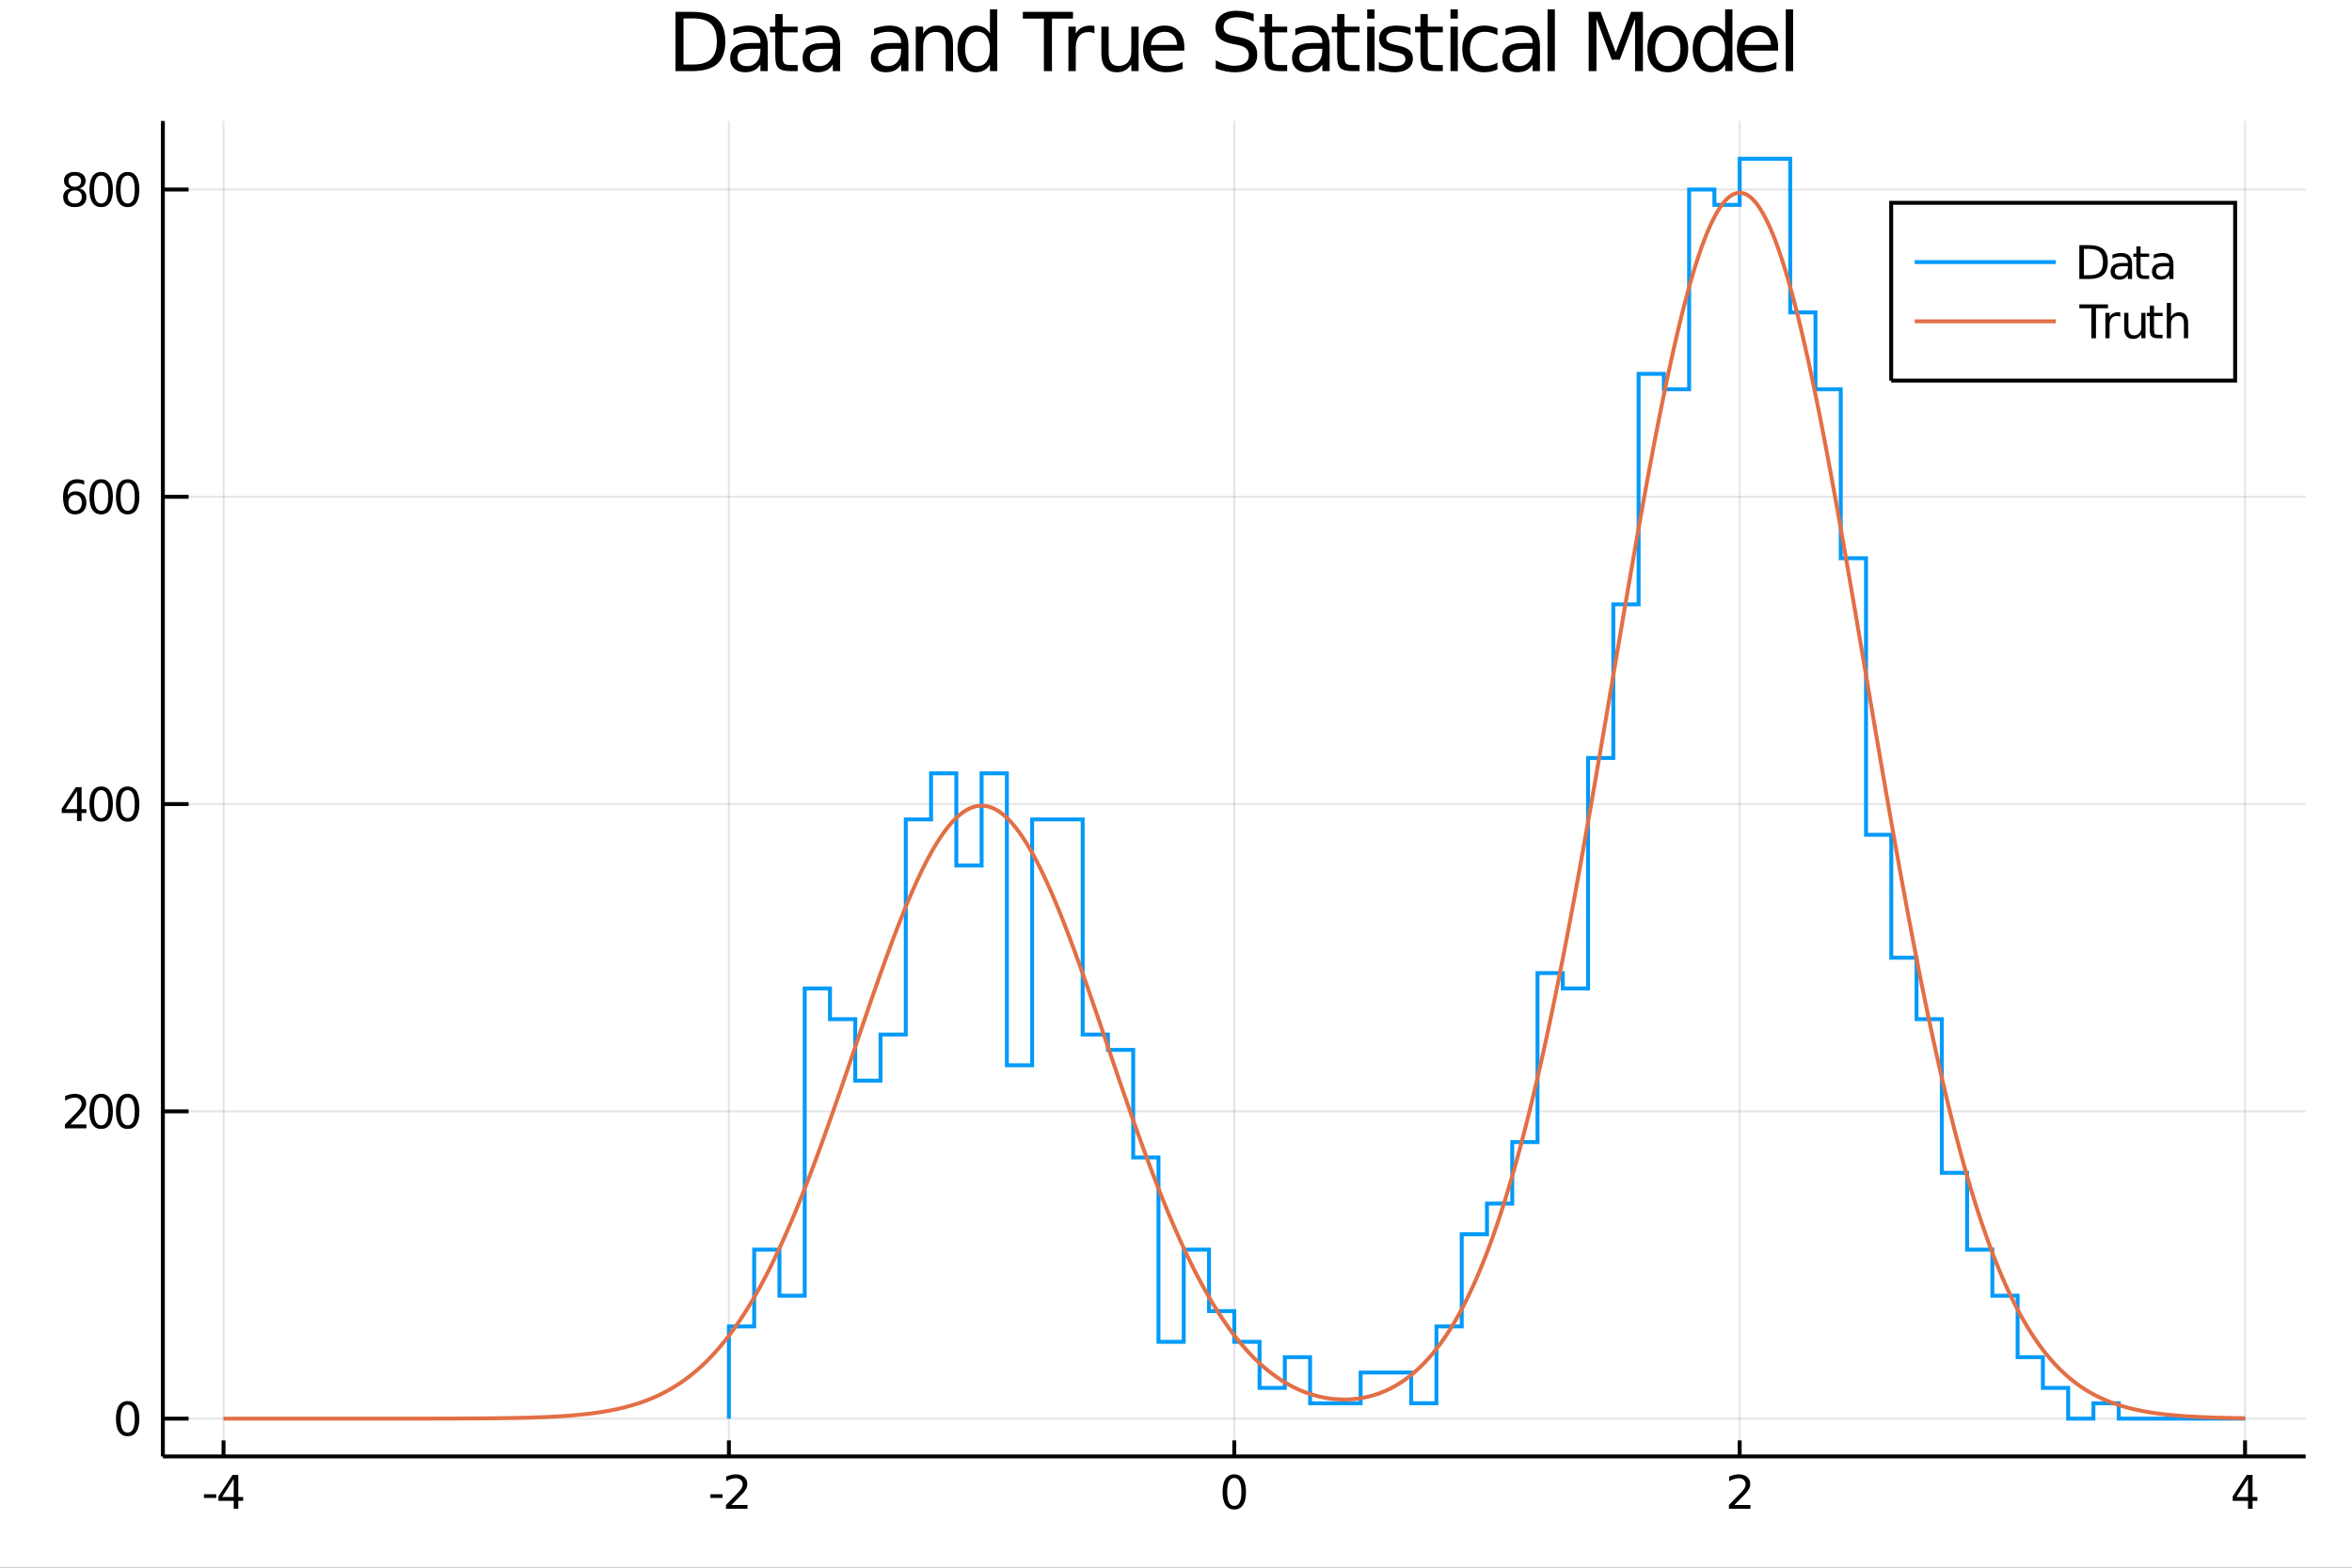 <?xml version="1.0" encoding="utf-8"?>
<svg xmlns="http://www.w3.org/2000/svg" xmlns:xlink="http://www.w3.org/1999/xlink" width="600" height="400" viewBox="0 0 2400 1600">
<rect x="0" y="0" width="2400" height="1600" fill="#333333" stroke="none"/>
<defs>
  <clipPath id="clip390">
    <rect x="0" y="0" width="2400" height="1600"/>
  </clipPath>
</defs>
<path clip-path="url(#clip390)" d="
M0 1600 L2400 1600 L2400 0 L0 0  Z
  " fill="#ffffff" fill-rule="evenodd" fill-opacity="1"/>
<defs>
  <clipPath id="clip391">
    <rect x="480" y="0" width="1681" height="1600"/>
  </clipPath>
</defs>
<path clip-path="url(#clip390)" d="
M166.205 1486.45 L2352.76 1486.45 L2352.76 123.472 L166.205 123.472  Z
  " fill="#ffffff" fill-rule="evenodd" fill-opacity="1"/>
<defs>
  <clipPath id="clip392">
    <rect x="166" y="123" width="2188" height="1364"/>
  </clipPath>
</defs>
<polyline clip-path="url(#clip392)" style="stroke:#000000; stroke-width:2; stroke-opacity:0.1; fill:none" points="
  228.088,1486.45 228.088,123.472 
  "/>
<polyline clip-path="url(#clip392)" style="stroke:#000000; stroke-width:2; stroke-opacity:0.1; fill:none" points="
  743.784,1486.45 743.784,123.472 
  "/>
<polyline clip-path="url(#clip392)" style="stroke:#000000; stroke-width:2; stroke-opacity:0.1; fill:none" points="
  1259.48,1486.45 1259.48,123.472 
  "/>
<polyline clip-path="url(#clip392)" style="stroke:#000000; stroke-width:2; stroke-opacity:0.1; fill:none" points="
  1775.18,1486.45 1775.18,123.472 
  "/>
<polyline clip-path="url(#clip392)" style="stroke:#000000; stroke-width:2; stroke-opacity:0.1; fill:none" points="
  2290.87,1486.45 2290.87,123.472 
  "/>
<polyline clip-path="url(#clip392)" style="stroke:#000000; stroke-width:2; stroke-opacity:0.1; fill:none" points="
  166.205,1447.87 2352.76,1447.87 
  "/>
<polyline clip-path="url(#clip392)" style="stroke:#000000; stroke-width:2; stroke-opacity:0.1; fill:none" points="
  166.205,1134.26 2352.76,1134.26 
  "/>
<polyline clip-path="url(#clip392)" style="stroke:#000000; stroke-width:2; stroke-opacity:0.1; fill:none" points="
  166.205,820.641 2352.76,820.641 
  "/>
<polyline clip-path="url(#clip392)" style="stroke:#000000; stroke-width:2; stroke-opacity:0.1; fill:none" points="
  166.205,507.025 2352.76,507.025 
  "/>
<polyline clip-path="url(#clip392)" style="stroke:#000000; stroke-width:2; stroke-opacity:0.1; fill:none" points="
  166.205,193.409 2352.76,193.409 
  "/>
<polyline clip-path="url(#clip390)" style="stroke:#000000; stroke-width:4; stroke-opacity:1; fill:none" points="
  166.205,1486.45 2352.76,1486.45 
  "/>
<polyline clip-path="url(#clip390)" style="stroke:#000000; stroke-width:4; stroke-opacity:1; fill:none" points="
  166.205,1486.45 166.205,123.472 
  "/>
<polyline clip-path="url(#clip390)" style="stroke:#000000; stroke-width:4; stroke-opacity:1; fill:none" points="
  228.088,1486.45 228.088,1470.09 
  "/>
<polyline clip-path="url(#clip390)" style="stroke:#000000; stroke-width:4; stroke-opacity:1; fill:none" points="
  743.784,1486.45 743.784,1470.09 
  "/>
<polyline clip-path="url(#clip390)" style="stroke:#000000; stroke-width:4; stroke-opacity:1; fill:none" points="
  1259.48,1486.45 1259.48,1470.09 
  "/>
<polyline clip-path="url(#clip390)" style="stroke:#000000; stroke-width:4; stroke-opacity:1; fill:none" points="
  1775.18,1486.45 1775.18,1470.09 
  "/>
<polyline clip-path="url(#clip390)" style="stroke:#000000; stroke-width:4; stroke-opacity:1; fill:none" points="
  2290.87,1486.45 2290.87,1470.09 
  "/>
<polyline clip-path="url(#clip390)" style="stroke:#000000; stroke-width:4; stroke-opacity:1; fill:none" points="
  166.205,1447.87 192.443,1447.87 
  "/>
<polyline clip-path="url(#clip390)" style="stroke:#000000; stroke-width:4; stroke-opacity:1; fill:none" points="
  166.205,1134.26 192.443,1134.26 
  "/>
<polyline clip-path="url(#clip390)" style="stroke:#000000; stroke-width:4; stroke-opacity:1; fill:none" points="
  166.205,820.641 192.443,820.641 
  "/>
<polyline clip-path="url(#clip390)" style="stroke:#000000; stroke-width:4; stroke-opacity:1; fill:none" points="
  166.205,507.025 192.443,507.025 
  "/>
<polyline clip-path="url(#clip390)" style="stroke:#000000; stroke-width:4; stroke-opacity:1; fill:none" points="
  166.205,193.409 192.443,193.409 
  "/>
<path clip-path="url(#clip390)" d="M 0 0 M208.1 1525.04 L220.577 1525.04 L220.577 1528.83 L208.1 1528.83 L208.1 1525.04 Z" fill="#000000" fill-rule="evenodd" fill-opacity="1" /><path clip-path="url(#clip390)" d="M 0 0 M238.493 1509.43 L226.688 1527.88 L238.493 1527.88 L238.493 1509.43 M237.266 1505.36 L243.146 1505.36 L243.146 1527.88 L248.077 1527.88 L248.077 1531.77 L243.146 1531.77 L243.146 1539.92 L238.493 1539.92 L238.493 1531.77 L222.891 1531.77 L222.891 1527.26 L237.266 1505.36 Z" fill="#000000" fill-rule="evenodd" fill-opacity="1" /><path clip-path="url(#clip390)" d="M 0 0 M724.838 1525.04 L737.314 1525.04 L737.314 1528.83 L724.838 1528.83 L724.838 1525.04 Z" fill="#000000" fill-rule="evenodd" fill-opacity="1" /><path clip-path="url(#clip390)" d="M 0 0 M746.412 1535.98 L762.731 1535.98 L762.731 1539.92 L740.787 1539.92 L740.787 1535.98 Q743.449 1533.23 748.032 1528.6 Q752.638 1523.95 753.819 1522.61 Q756.064 1520.08 756.944 1518.35 Q757.847 1516.59 757.847 1514.9 Q757.847 1512.14 755.902 1510.41 Q753.981 1508.67 750.879 1508.67 Q748.68 1508.67 746.226 1509.43 Q743.796 1510.2 741.018 1511.75 L741.018 1507.03 Q743.842 1505.89 746.296 1505.31 Q748.749 1504.73 750.787 1504.73 Q756.157 1504.73 759.351 1507.42 Q762.546 1510.11 762.546 1514.6 Q762.546 1516.73 761.736 1518.65 Q760.948 1520.54 758.842 1523.14 Q758.263 1523.81 755.161 1527.03 Q752.06 1530.22 746.412 1535.98 Z" fill="#000000" fill-rule="evenodd" fill-opacity="1" /><path clip-path="url(#clip390)" d="M 0 0 M1259.48 1508.44 Q1255.87 1508.44 1254.04 1512 Q1252.23 1515.55 1252.23 1522.67 Q1252.23 1529.78 1254.04 1533.35 Q1255.87 1536.89 1259.48 1536.89 Q1263.11 1536.89 1264.92 1533.35 Q1266.75 1529.78 1266.75 1522.67 Q1266.75 1515.55 1264.92 1512 Q1263.11 1508.44 1259.48 1508.44 M1259.48 1504.73 Q1265.29 1504.73 1268.35 1509.34 Q1271.42 1513.92 1271.42 1522.67 Q1271.42 1531.4 1268.35 1536.01 Q1265.29 1540.59 1259.48 1540.59 Q1253.67 1540.59 1250.59 1536.01 Q1247.54 1531.4 1247.54 1522.67 Q1247.54 1513.92 1250.59 1509.34 Q1253.67 1504.73 1259.48 1504.73 Z" fill="#000000" fill-rule="evenodd" fill-opacity="1" /><path clip-path="url(#clip390)" d="M 0 0 M1769.83 1535.98 L1786.15 1535.98 L1786.15 1539.92 L1764.2 1539.92 L1764.2 1535.98 Q1766.87 1533.23 1771.45 1528.6 Q1776.06 1523.95 1777.24 1522.61 Q1779.48 1520.08 1780.36 1518.35 Q1781.26 1516.59 1781.26 1514.9 Q1781.26 1512.14 1779.32 1510.41 Q1777.4 1508.67 1774.3 1508.67 Q1772.1 1508.67 1769.64 1509.43 Q1767.21 1510.2 1764.44 1511.75 L1764.44 1507.03 Q1767.26 1505.89 1769.71 1505.31 Q1772.17 1504.73 1774.2 1504.73 Q1779.57 1504.73 1782.77 1507.42 Q1785.96 1510.11 1785.96 1514.6 Q1785.96 1516.73 1785.15 1518.65 Q1784.37 1520.54 1782.26 1523.14 Q1781.68 1523.81 1778.58 1527.03 Q1775.48 1530.22 1769.83 1535.98 Z" fill="#000000" fill-rule="evenodd" fill-opacity="1" /><path clip-path="url(#clip390)" d="M 0 0 M2293.88 1509.43 L2282.08 1527.88 L2293.88 1527.88 L2293.88 1509.43 M2292.65 1505.36 L2298.53 1505.36 L2298.53 1527.88 L2303.46 1527.88 L2303.46 1531.77 L2298.53 1531.77 L2298.53 1539.92 L2293.88 1539.92 L2293.88 1531.77 L2278.28 1531.77 L2278.28 1527.26 L2292.65 1505.36 Z" fill="#000000" fill-rule="evenodd" fill-opacity="1" /><path clip-path="url(#clip390)" d="M 0 0 M130.26 1433.67 Q126.649 1433.67 124.82 1437.24 Q123.015 1440.78 123.015 1447.91 Q123.015 1455.01 124.82 1458.58 Q126.649 1462.12 130.26 1462.12 Q133.895 1462.12 135.7 1458.58 Q137.529 1455.01 137.529 1447.91 Q137.529 1440.78 135.7 1437.24 Q133.895 1433.67 130.26 1433.67 M130.26 1429.97 Q136.07 1429.97 139.126 1434.57 Q142.205 1439.16 142.205 1447.91 Q142.205 1456.63 139.126 1461.24 Q136.07 1465.82 130.26 1465.82 Q124.45 1465.82 121.371 1461.24 Q118.316 1456.63 118.316 1447.91 Q118.316 1439.16 121.371 1434.57 Q124.45 1429.97 130.26 1429.97 Z" fill="#000000" fill-rule="evenodd" fill-opacity="1" /><path clip-path="url(#clip390)" d="M 0 0 M71.858 1147.6 L88.177 1147.6 L88.177 1151.54 L66.233 1151.54 L66.233 1147.6 Q68.895 1144.85 73.478 1140.22 Q78.085 1135.56 79.265 1134.22 Q81.51 1131.7 82.39 1129.96 Q83.293 1128.2 83.293 1126.51 Q83.293 1123.76 81.349 1122.02 Q79.427 1120.29 76.325 1120.29 Q74.126 1120.29 71.673 1121.05 Q69.242 1121.81 66.464 1123.37 L66.464 1118.64 Q69.288 1117.51 71.742 1116.93 Q74.196 1116.35 76.233 1116.35 Q81.603 1116.35 84.798 1119.04 Q87.992 1121.72 87.992 1126.21 Q87.992 1128.34 87.182 1130.26 Q86.395 1132.16 84.288 1134.75 Q83.71 1135.43 80.608 1138.64 Q77.506 1141.84 71.858 1147.6 Z" fill="#000000" fill-rule="evenodd" fill-opacity="1" /><path clip-path="url(#clip390)" d="M 0 0 M103.247 1120.06 Q99.635 1120.06 97.807 1123.62 Q96.001 1127.16 96.001 1134.29 Q96.001 1141.4 97.807 1144.96 Q99.635 1148.5 103.247 1148.5 Q106.881 1148.5 108.686 1144.96 Q110.515 1141.4 110.515 1134.29 Q110.515 1127.16 108.686 1123.62 Q106.881 1120.06 103.247 1120.06 M103.247 1116.35 Q109.057 1116.35 112.112 1120.96 Q115.191 1125.54 115.191 1134.29 Q115.191 1143.02 112.112 1147.62 Q109.057 1152.21 103.247 1152.21 Q97.436 1152.21 94.358 1147.62 Q91.302 1143.02 91.302 1134.29 Q91.302 1125.54 94.358 1120.96 Q97.436 1116.35 103.247 1116.35 Z" fill="#000000" fill-rule="evenodd" fill-opacity="1" /><path clip-path="url(#clip390)" d="M 0 0 M130.26 1120.06 Q126.649 1120.06 124.82 1123.62 Q123.015 1127.16 123.015 1134.29 Q123.015 1141.4 124.82 1144.96 Q126.649 1148.5 130.26 1148.5 Q133.895 1148.5 135.7 1144.96 Q137.529 1141.4 137.529 1134.29 Q137.529 1127.16 135.7 1123.62 Q133.895 1120.06 130.26 1120.06 M130.26 1116.35 Q136.07 1116.35 139.126 1120.96 Q142.205 1125.54 142.205 1134.29 Q142.205 1143.02 139.126 1147.62 Q136.07 1152.21 130.26 1152.21 Q124.45 1152.21 121.371 1147.62 Q118.316 1143.02 118.316 1134.29 Q118.316 1125.54 121.371 1120.96 Q124.45 1116.35 130.26 1116.35 Z" fill="#000000" fill-rule="evenodd" fill-opacity="1" /><path clip-path="url(#clip390)" d="M 0 0 M78.594 807.435 L66.788 825.884 L78.594 825.884 L78.594 807.435 M77.367 803.361 L83.247 803.361 L83.247 825.884 L88.177 825.884 L88.177 829.773 L83.247 829.773 L83.247 837.921 L78.594 837.921 L78.594 829.773 L62.992 829.773 L62.992 825.259 L77.367 803.361 Z" fill="#000000" fill-rule="evenodd" fill-opacity="1" /><path clip-path="url(#clip390)" d="M 0 0 M103.247 806.439 Q99.635 806.439 97.807 810.004 Q96.001 813.546 96.001 820.676 Q96.001 827.782 97.807 831.347 Q99.635 834.888 103.247 834.888 Q106.881 834.888 108.686 831.347 Q110.515 827.782 110.515 820.676 Q110.515 813.546 108.686 810.004 Q106.881 806.439 103.247 806.439 M103.247 802.736 Q109.057 802.736 112.112 807.342 Q115.191 811.926 115.191 820.676 Q115.191 829.402 112.112 834.009 Q109.057 838.592 103.247 838.592 Q97.436 838.592 94.358 834.009 Q91.302 829.402 91.302 820.676 Q91.302 811.926 94.358 807.342 Q97.436 802.736 103.247 802.736 Z" fill="#000000" fill-rule="evenodd" fill-opacity="1" /><path clip-path="url(#clip390)" d="M 0 0 M130.26 806.439 Q126.649 806.439 124.82 810.004 Q123.015 813.546 123.015 820.676 Q123.015 827.782 124.82 831.347 Q126.649 834.888 130.26 834.888 Q133.895 834.888 135.7 831.347 Q137.529 827.782 137.529 820.676 Q137.529 813.546 135.7 810.004 Q133.895 806.439 130.26 806.439 M130.26 802.736 Q136.07 802.736 139.126 807.342 Q142.205 811.926 142.205 820.676 Q142.205 829.402 139.126 834.009 Q136.07 838.592 130.26 838.592 Q124.45 838.592 121.371 834.009 Q118.316 829.402 118.316 820.676 Q118.316 811.926 121.371 807.342 Q124.45 802.736 130.26 802.736 Z" fill="#000000" fill-rule="evenodd" fill-opacity="1" /><path clip-path="url(#clip390)" d="M 0 0 M76.65 505.161 Q73.501 505.161 71.65 507.314 Q69.821 509.467 69.821 513.217 Q69.821 516.944 71.65 519.12 Q73.501 521.272 76.65 521.272 Q79.798 521.272 81.626 519.12 Q83.478 516.944 83.478 513.217 Q83.478 509.467 81.626 507.314 Q79.798 505.161 76.65 505.161 M85.932 490.509 L85.932 494.768 Q84.173 493.934 82.367 493.495 Q80.585 493.055 78.825 493.055 Q74.196 493.055 71.742 496.18 Q69.311 499.305 68.964 505.624 Q70.33 503.61 72.39 502.546 Q74.45 501.458 76.927 501.458 Q82.135 501.458 85.145 504.629 Q88.177 507.777 88.177 513.217 Q88.177 518.541 85.029 521.758 Q81.881 524.976 76.65 524.976 Q70.654 524.976 67.483 520.393 Q64.312 515.786 64.312 507.059 Q64.312 498.865 68.2 494.004 Q72.089 489.12 78.64 489.12 Q80.399 489.12 82.182 489.467 Q83.987 489.814 85.932 490.509 Z" fill="#000000" fill-rule="evenodd" fill-opacity="1" /><path clip-path="url(#clip390)" d="M 0 0 M103.247 492.823 Q99.635 492.823 97.807 496.388 Q96.001 499.93 96.001 507.059 Q96.001 514.166 97.807 517.731 Q99.635 521.272 103.247 521.272 Q106.881 521.272 108.686 517.731 Q110.515 514.166 110.515 507.059 Q110.515 499.93 108.686 496.388 Q106.881 492.823 103.247 492.823 M103.247 489.12 Q109.057 489.12 112.112 493.726 Q115.191 498.309 115.191 507.059 Q115.191 515.786 112.112 520.393 Q109.057 524.976 103.247 524.976 Q97.436 524.976 94.358 520.393 Q91.302 515.786 91.302 507.059 Q91.302 498.309 94.358 493.726 Q97.436 489.12 103.247 489.12 Z" fill="#000000" fill-rule="evenodd" fill-opacity="1" /><path clip-path="url(#clip390)" d="M 0 0 M130.26 492.823 Q126.649 492.823 124.82 496.388 Q123.015 499.93 123.015 507.059 Q123.015 514.166 124.82 517.731 Q126.649 521.272 130.26 521.272 Q133.895 521.272 135.7 517.731 Q137.529 514.166 137.529 507.059 Q137.529 499.93 135.7 496.388 Q133.895 492.823 130.26 492.823 M130.26 489.12 Q136.07 489.12 139.126 493.726 Q142.205 498.309 142.205 507.059 Q142.205 515.786 139.126 520.393 Q136.07 524.976 130.26 524.976 Q124.45 524.976 121.371 520.393 Q118.316 515.786 118.316 507.059 Q118.316 498.309 121.371 493.726 Q124.45 489.12 130.26 489.12 Z" fill="#000000" fill-rule="evenodd" fill-opacity="1" /><path clip-path="url(#clip390)" d="M 0 0 M76.325 194.277 Q72.992 194.277 71.071 196.059 Q69.173 197.841 69.173 200.966 Q69.173 204.091 71.071 205.874 Q72.992 207.656 76.325 207.656 Q79.659 207.656 81.58 205.874 Q83.501 204.068 83.501 200.966 Q83.501 197.841 81.58 196.059 Q79.682 194.277 76.325 194.277 M71.65 192.286 Q68.64 191.545 66.95 189.485 Q65.284 187.425 65.284 184.462 Q65.284 180.318 68.224 177.911 Q71.186 175.504 76.325 175.504 Q81.487 175.504 84.427 177.911 Q87.367 180.318 87.367 184.462 Q87.367 187.425 85.677 189.485 Q84.01 191.545 81.024 192.286 Q84.404 193.073 86.279 195.365 Q88.177 197.656 88.177 200.966 Q88.177 205.989 85.099 208.675 Q82.043 211.36 76.325 211.36 Q70.608 211.36 67.529 208.675 Q64.474 205.989 64.474 200.966 Q64.474 197.656 66.372 195.365 Q68.27 193.073 71.65 192.286 M69.936 184.902 Q69.936 187.587 71.603 189.091 Q73.293 190.596 76.325 190.596 Q79.335 190.596 81.024 189.091 Q82.737 187.587 82.737 184.902 Q82.737 182.216 81.024 180.712 Q79.335 179.207 76.325 179.207 Q73.293 179.207 71.603 180.712 Q69.936 182.216 69.936 184.902 Z" fill="#000000" fill-rule="evenodd" fill-opacity="1" /><path clip-path="url(#clip390)" d="M 0 0 M103.247 179.207 Q99.635 179.207 97.807 182.772 Q96.001 186.314 96.001 193.443 Q96.001 200.55 97.807 204.114 Q99.635 207.656 103.247 207.656 Q106.881 207.656 108.686 204.114 Q110.515 200.55 110.515 193.443 Q110.515 186.314 108.686 182.772 Q106.881 179.207 103.247 179.207 M103.247 175.504 Q109.057 175.504 112.112 180.11 Q115.191 184.693 115.191 193.443 Q115.191 202.17 112.112 206.777 Q109.057 211.36 103.247 211.36 Q97.436 211.36 94.358 206.777 Q91.302 202.17 91.302 193.443 Q91.302 184.693 94.358 180.11 Q97.436 175.504 103.247 175.504 Z" fill="#000000" fill-rule="evenodd" fill-opacity="1" /><path clip-path="url(#clip390)" d="M 0 0 M130.26 179.207 Q126.649 179.207 124.82 182.772 Q123.015 186.314 123.015 193.443 Q123.015 200.55 124.82 204.114 Q126.649 207.656 130.26 207.656 Q133.895 207.656 135.7 204.114 Q137.529 200.55 137.529 193.443 Q137.529 186.314 135.7 182.772 Q133.895 179.207 130.26 179.207 M130.26 175.504 Q136.07 175.504 139.126 180.11 Q142.205 184.693 142.205 193.443 Q142.205 202.17 139.126 206.777 Q136.07 211.36 130.26 211.36 Q124.45 211.36 121.371 206.777 Q118.316 202.17 118.316 193.443 Q118.316 184.693 121.371 180.11 Q124.45 175.504 130.26 175.504 Z" fill="#000000" fill-rule="evenodd" fill-opacity="1" /><path clip-path="url(#clip390)" d="M 0 0 M697.458 18.82 L697.458 65.852 L707.342 65.852 Q719.859 65.852 725.652 60.18 Q731.485 54.509 731.485 42.275 Q731.485 30.122 725.652 24.492 Q719.859 18.82 707.342 18.82 L697.458 18.82 M689.275 12.096 L706.086 12.096 Q723.667 12.096 731.891 19.428 Q740.114 26.72 740.114 42.275 Q740.114 57.912 731.85 65.244 Q723.586 72.576 706.086 72.576 L689.275 72.576 L689.275 12.096 Z" fill="#000000" fill-rule="evenodd" fill-opacity="1" /><path clip-path="url(#clip390)" d="M 0 0 M768.551 49.769 Q759.518 49.769 756.034 51.835 Q752.55 53.901 752.55 58.884 Q752.55 62.854 755.143 65.203 Q757.776 67.512 762.272 67.512 Q768.47 67.512 772.197 63.137 Q775.964 58.722 775.964 51.43 L775.964 49.769 L768.551 49.769 M783.418 46.691 L783.418 72.576 L775.964 72.576 L775.964 65.689 Q773.412 69.821 769.604 71.806 Q765.797 73.751 760.287 73.751 Q753.32 73.751 749.188 69.862 Q745.096 65.933 745.096 59.37 Q745.096 51.714 750.201 47.825 Q755.345 43.936 765.513 43.936 L775.964 43.936 L775.964 43.207 Q775.964 38.062 772.562 35.267 Q769.199 32.431 763.082 32.431 Q759.194 32.431 755.507 33.363 Q751.821 34.295 748.418 36.158 L748.418 29.272 Q752.51 27.692 756.358 26.922 Q760.206 26.112 763.852 26.112 Q773.696 26.112 778.557 31.216 Q783.418 36.32 783.418 46.691 Z" fill="#000000" fill-rule="evenodd" fill-opacity="1" /><path clip-path="url(#clip390)" d="M 0 0 M798.609 14.324 L798.609 27.206 L813.962 27.206 L813.962 32.999 L798.609 32.999 L798.609 57.628 Q798.609 63.178 800.108 64.758 Q801.647 66.338 806.306 66.338 L813.962 66.338 L813.962 72.576 L806.306 72.576 Q797.677 72.576 794.396 69.376 Q791.115 66.135 791.115 57.628 L791.115 32.999 L785.646 32.999 L785.646 27.206 L791.115 27.206 L791.115 14.324 L798.609 14.324 Z" fill="#000000" fill-rule="evenodd" fill-opacity="1" /><path clip-path="url(#clip390)" d="M 0 0 M842.399 49.769 Q833.366 49.769 829.882 51.835 Q826.398 53.901 826.398 58.884 Q826.398 62.854 828.991 65.203 Q831.624 67.512 836.12 67.512 Q842.318 67.512 846.045 63.137 Q849.812 58.722 849.812 51.43 L849.812 49.769 L842.399 49.769 M857.266 46.691 L857.266 72.576 L849.812 72.576 L849.812 65.689 Q847.26 69.821 843.452 71.806 Q839.645 73.751 834.135 73.751 Q827.168 73.751 823.036 69.862 Q818.944 65.933 818.944 59.37 Q818.944 51.714 824.049 47.825 Q829.193 43.936 839.361 43.936 L849.812 43.936 L849.812 43.207 Q849.812 38.062 846.41 35.267 Q843.047 32.431 836.93 32.431 Q833.042 32.431 829.355 33.363 Q825.669 34.295 822.266 36.158 L822.266 29.272 Q826.358 27.692 830.206 26.922 Q834.054 26.112 837.7 26.112 Q847.544 26.112 852.405 31.216 Q857.266 36.32 857.266 46.691 Z" fill="#000000" fill-rule="evenodd" fill-opacity="1" /><path clip-path="url(#clip390)" d="M 0 0 M912.075 49.769 Q903.041 49.769 899.557 51.835 Q896.074 53.901 896.074 58.884 Q896.074 62.854 898.666 65.203 Q901.299 67.512 905.796 67.512 Q911.994 67.512 915.721 63.137 Q919.488 58.722 919.488 51.43 L919.488 49.769 L912.075 49.769 M926.942 46.691 L926.942 72.576 L919.488 72.576 L919.488 65.689 Q916.936 69.821 913.128 71.806 Q909.32 73.751 903.811 73.751 Q896.843 73.751 892.711 69.862 Q888.62 65.933 888.62 59.37 Q888.62 51.714 893.724 47.825 Q898.869 43.936 909.037 43.936 L919.488 43.936 L919.488 43.207 Q919.488 38.062 916.085 35.267 Q912.723 32.431 906.606 32.431 Q902.717 32.431 899.031 33.363 Q895.345 34.295 891.942 36.158 L891.942 29.272 Q896.033 27.692 899.882 26.922 Q903.73 26.112 907.376 26.112 Q917.219 26.112 922.08 31.216 Q926.942 36.32 926.942 46.691 Z" fill="#000000" fill-rule="evenodd" fill-opacity="1" /><path clip-path="url(#clip390)" d="M 0 0 M972.474 45.192 L972.474 72.576 L965.02 72.576 L965.02 45.435 Q965.02 38.994 962.508 35.794 Q959.997 32.594 954.974 32.594 Q948.938 32.594 945.454 36.442 Q941.97 40.29 941.97 46.934 L941.97 72.576 L934.476 72.576 L934.476 27.206 L941.97 27.206 L941.97 34.254 Q944.644 30.163 948.249 28.138 Q951.895 26.112 956.635 26.112 Q964.453 26.112 968.463 30.973 Q972.474 35.794 972.474 45.192 Z" fill="#000000" fill-rule="evenodd" fill-opacity="1" /><path clip-path="url(#clip390)" d="M 0 0 M1010.15 34.092 L1010.15 9.544 L1017.6 9.544 L1017.6 72.576 L1010.15 72.576 L1010.15 65.77 Q1007.8 69.821 1004.19 71.806 Q1000.63 73.751 995.604 73.751 Q987.381 73.751 982.196 67.188 Q977.051 60.626 977.051 49.931 Q977.051 39.237 982.196 32.675 Q987.381 26.112 995.604 26.112 Q1000.63 26.112 1004.19 28.097 Q1007.8 30.041 1010.15 34.092 M984.748 49.931 Q984.748 58.155 988.11 62.854 Q991.513 67.512 997.427 67.512 Q1003.34 67.512 1006.74 62.854 Q1010.15 58.155 1010.15 49.931 Q1010.15 41.708 1006.74 37.05 Q1003.34 32.35 997.427 32.35 Q991.513 32.35 988.11 37.05 Q984.748 41.708 984.748 49.931 Z" fill="#000000" fill-rule="evenodd" fill-opacity="1" /><path clip-path="url(#clip390)" d="M 0 0 M1043.73 12.096 L1094.89 12.096 L1094.89 18.983 L1073.42 18.983 L1073.42 72.576 L1065.2 72.576 L1065.2 18.983 L1043.73 18.983 L1043.73 12.096 Z" fill="#000000" fill-rule="evenodd" fill-opacity="1" /><path clip-path="url(#clip390)" d="M 0 0 M1116.81 34.173 Q1115.55 33.444 1114.05 33.12 Q1112.59 32.756 1110.81 32.756 Q1104.49 32.756 1101.09 36.888 Q1097.73 40.979 1097.73 48.676 L1097.73 72.576 L1090.23 72.576 L1090.23 27.206 L1097.73 27.206 L1097.73 34.254 Q1100.08 30.122 1103.84 28.138 Q1107.61 26.112 1113 26.112 Q1113.77 26.112 1114.7 26.234 Q1115.63 26.315 1116.77 26.517 L1116.81 34.173 Z" fill="#000000" fill-rule="evenodd" fill-opacity="1" /><path clip-path="url(#clip390)" d="M 0 0 M1123.86 54.671 L1123.86 27.206 L1131.31 27.206 L1131.31 54.387 Q1131.31 60.828 1133.82 64.069 Q1136.33 67.269 1141.36 67.269 Q1147.39 67.269 1150.88 63.421 Q1154.4 59.573 1154.4 52.929 L1154.4 27.206 L1161.85 27.206 L1161.85 72.576 L1154.4 72.576 L1154.4 65.608 Q1151.69 69.74 1148.08 71.766 Q1144.52 73.751 1139.78 73.751 Q1131.96 73.751 1127.91 68.89 Q1123.86 64.029 1123.86 54.671 M1142.61 26.112 L1142.61 26.112 Z" fill="#000000" fill-rule="evenodd" fill-opacity="1" /><path clip-path="url(#clip390)" d="M 0 0 M1208.48 48.028 L1208.48 51.673 L1174.21 51.673 Q1174.69 59.37 1178.83 63.421 Q1183 67.431 1190.41 67.431 Q1194.71 67.431 1198.72 66.378 Q1202.77 65.325 1206.74 63.218 L1206.74 70.267 Q1202.73 71.968 1198.51 72.86 Q1194.3 73.751 1189.97 73.751 Q1179.11 73.751 1172.75 67.431 Q1166.43 61.112 1166.43 50.337 Q1166.43 39.197 1172.43 32.675 Q1178.46 26.112 1188.67 26.112 Q1197.83 26.112 1203.13 32.026 Q1208.48 37.9 1208.48 48.028 M1201.03 45.84 Q1200.94 39.723 1197.58 36.077 Q1194.26 32.431 1188.75 32.431 Q1182.51 32.431 1178.75 35.956 Q1175.02 39.48 1174.45 45.88 L1201.03 45.84 Z" fill="#000000" fill-rule="evenodd" fill-opacity="1" /><path clip-path="url(#clip390)" d="M 0 0 M1279.25 14.081 L1279.25 22.061 Q1274.59 19.833 1270.46 18.739 Q1266.33 17.646 1262.48 17.646 Q1255.79 17.646 1252.15 20.238 Q1248.54 22.831 1248.54 27.611 Q1248.54 31.621 1250.93 33.687 Q1253.36 35.713 1260.09 36.969 L1265.03 37.981 Q1274.19 39.723 1278.52 44.139 Q1282.89 48.514 1282.89 55.886 Q1282.89 64.677 1276.98 69.214 Q1271.11 73.751 1259.72 73.751 Q1255.43 73.751 1250.57 72.778 Q1245.75 71.806 1240.56 69.902 L1240.56 61.477 Q1245.55 64.272 1250.33 65.689 Q1255.11 67.107 1259.72 67.107 Q1266.73 67.107 1270.54 64.353 Q1274.35 61.598 1274.35 56.494 Q1274.35 52.038 1271.59 49.526 Q1268.88 47.015 1262.64 45.759 L1257.66 44.787 Q1248.5 42.964 1244.41 39.075 Q1240.32 35.186 1240.32 28.259 Q1240.32 20.238 1245.95 15.62 Q1251.62 11.002 1261.55 11.002 Q1265.8 11.002 1270.22 11.772 Q1274.63 12.542 1279.25 14.081 Z" fill="#000000" fill-rule="evenodd" fill-opacity="1" /><path clip-path="url(#clip390)" d="M 0 0 M1298.09 14.324 L1298.09 27.206 L1313.44 27.206 L1313.44 32.999 L1298.09 32.999 L1298.09 57.628 Q1298.09 63.178 1299.58 64.758 Q1301.12 66.338 1305.78 66.338 L1313.44 66.338 L1313.44 72.576 L1305.78 72.576 Q1297.15 72.576 1293.87 69.376 Q1290.59 66.135 1290.59 57.628 L1290.59 32.999 L1285.12 32.999 L1285.12 27.206 L1290.59 27.206 L1290.59 14.324 L1298.09 14.324 Z" fill="#000000" fill-rule="evenodd" fill-opacity="1" /><path clip-path="url(#clip390)" d="M 0 0 M1341.88 49.769 Q1332.84 49.769 1329.36 51.835 Q1325.87 53.901 1325.87 58.884 Q1325.87 62.854 1328.47 65.203 Q1331.1 67.512 1335.6 67.512 Q1341.79 67.512 1345.52 63.137 Q1349.29 58.722 1349.29 51.43 L1349.29 49.769 L1341.88 49.769 M1356.74 46.691 L1356.74 72.576 L1349.29 72.576 L1349.29 65.689 Q1346.74 69.821 1342.93 71.806 Q1339.12 73.751 1333.61 73.751 Q1326.64 73.751 1322.51 69.862 Q1318.42 65.933 1318.42 59.37 Q1318.42 51.714 1323.53 47.825 Q1328.67 43.936 1338.84 43.936 L1349.29 43.936 L1349.29 43.207 Q1349.29 38.062 1345.89 35.267 Q1342.52 32.431 1336.41 32.431 Q1332.52 32.431 1328.83 33.363 Q1325.15 34.295 1321.74 36.158 L1321.74 29.272 Q1325.83 27.692 1329.68 26.922 Q1333.53 26.112 1337.18 26.112 Q1347.02 26.112 1351.88 31.216 Q1356.74 36.32 1356.74 46.691 Z" fill="#000000" fill-rule="evenodd" fill-opacity="1" /><path clip-path="url(#clip390)" d="M 0 0 M1371.93 14.324 L1371.93 27.206 L1387.29 27.206 L1387.29 32.999 L1371.93 32.999 L1371.93 57.628 Q1371.93 63.178 1373.43 64.758 Q1374.97 66.338 1379.63 66.338 L1387.29 66.338 L1387.29 72.576 L1379.63 72.576 Q1371 72.576 1367.72 69.376 Q1364.44 66.135 1364.44 57.628 L1364.44 32.999 L1358.97 32.999 L1358.97 27.206 L1364.44 27.206 L1364.44 14.324 L1371.93 14.324 Z" fill="#000000" fill-rule="evenodd" fill-opacity="1" /><path clip-path="url(#clip390)" d="M 0 0 M1395.1 27.206 L1402.56 27.206 L1402.56 72.576 L1395.1 72.576 L1395.1 27.206 M1395.1 9.544 L1402.56 9.544 L1402.56 18.983 L1395.1 18.983 L1395.1 9.544 Z" fill="#000000" fill-rule="evenodd" fill-opacity="1" /><path clip-path="url(#clip390)" d="M 0 0 M1439.3 28.543 L1439.3 35.591 Q1436.14 33.971 1432.74 33.161 Q1429.33 32.35 1425.69 32.35 Q1420.14 32.35 1417.34 34.052 Q1414.59 35.753 1414.59 39.156 Q1414.59 41.749 1416.57 43.248 Q1418.56 44.706 1424.55 46.043 L1427.11 46.61 Q1435.05 48.311 1438.37 51.43 Q1441.73 54.509 1441.73 60.059 Q1441.73 66.378 1436.71 70.064 Q1431.72 73.751 1422.97 73.751 Q1419.33 73.751 1415.36 73.022 Q1411.43 72.333 1407.05 70.915 L1407.05 63.218 Q1411.19 65.365 1415.2 66.459 Q1419.21 67.512 1423.14 67.512 Q1428.4 67.512 1431.24 65.73 Q1434.07 63.907 1434.07 60.626 Q1434.07 57.588 1432.01 55.967 Q1429.98 54.347 1423.06 52.848 L1420.46 52.24 Q1413.54 50.782 1410.46 47.785 Q1407.38 44.746 1407.38 39.48 Q1407.38 33.08 1411.92 29.596 Q1416.45 26.112 1424.8 26.112 Q1428.93 26.112 1432.58 26.72 Q1436.22 27.327 1439.3 28.543 Z" fill="#000000" fill-rule="evenodd" fill-opacity="1" /><path clip-path="url(#clip390)" d="M 0 0 M1456.92 14.324 L1456.92 27.206 L1472.27 27.206 L1472.27 32.999 L1456.92 32.999 L1456.92 57.628 Q1456.92 63.178 1458.42 64.758 Q1459.96 66.338 1464.62 66.338 L1472.27 66.338 L1472.27 72.576 L1464.62 72.576 Q1455.99 72.576 1452.71 69.376 Q1449.43 66.135 1449.43 57.628 L1449.43 32.999 L1443.96 32.999 L1443.96 27.206 L1449.43 27.206 L1449.43 14.324 L1456.92 14.324 Z" fill="#000000" fill-rule="evenodd" fill-opacity="1" /><path clip-path="url(#clip390)" d="M 0 0 M1480.09 27.206 L1487.55 27.206 L1487.55 72.576 L1480.09 72.576 L1480.09 27.206 M1480.09 9.544 L1487.55 9.544 L1487.55 18.983 L1480.09 18.983 L1480.09 9.544 Z" fill="#000000" fill-rule="evenodd" fill-opacity="1" /><path clip-path="url(#clip390)" d="M 0 0 M1528.01 28.948 L1528.01 35.915 Q1524.86 34.173 1521.65 33.323 Q1518.5 32.431 1515.25 32.431 Q1508 32.431 1503.99 37.05 Q1499.98 41.627 1499.98 49.931 Q1499.98 58.236 1503.99 62.854 Q1508 67.431 1515.25 67.431 Q1518.5 67.431 1521.65 66.581 Q1524.86 65.689 1528.01 63.948 L1528.01 70.834 Q1524.9 72.292 1521.53 73.022 Q1518.21 73.751 1514.44 73.751 Q1504.2 73.751 1498.16 67.31 Q1492.12 60.869 1492.12 49.931 Q1492.12 38.832 1498.2 32.472 Q1504.32 26.112 1514.93 26.112 Q1518.37 26.112 1521.65 26.841 Q1524.94 27.53 1528.01 28.948 Z" fill="#000000" fill-rule="evenodd" fill-opacity="1" /><path clip-path="url(#clip390)" d="M 0 0 M1556.45 49.769 Q1547.42 49.769 1543.93 51.835 Q1540.45 53.901 1540.45 58.884 Q1540.45 62.854 1543.04 65.203 Q1545.68 67.512 1550.17 67.512 Q1556.37 67.512 1560.1 63.137 Q1563.87 58.722 1563.87 51.43 L1563.87 49.769 L1556.45 49.769 M1571.32 46.691 L1571.32 72.576 L1563.87 72.576 L1563.87 65.689 Q1561.31 69.821 1557.51 71.806 Q1553.7 73.751 1548.19 73.751 Q1541.22 73.751 1537.09 69.862 Q1533 65.933 1533 59.37 Q1533 51.714 1538.1 47.825 Q1543.25 43.936 1553.41 43.936 L1563.87 43.936 L1563.87 43.207 Q1563.87 38.062 1560.46 35.267 Q1557.1 32.431 1550.98 32.431 Q1547.09 32.431 1543.41 33.363 Q1539.72 34.295 1536.32 36.158 L1536.32 29.272 Q1540.41 27.692 1544.26 26.922 Q1548.11 26.112 1551.75 26.112 Q1561.6 26.112 1566.46 31.216 Q1571.32 36.32 1571.32 46.691 Z" fill="#000000" fill-rule="evenodd" fill-opacity="1" /><path clip-path="url(#clip390)" d="M 0 0 M1579.14 9.544 L1586.59 9.544 L1586.59 72.576 L1579.14 72.576 L1579.14 9.544 Z" fill="#000000" fill-rule="evenodd" fill-opacity="1" /><path clip-path="url(#clip390)" d="M 0 0 M1621.1 12.096 L1633.3 12.096 L1648.73 53.253 L1664.25 12.096 L1676.44 12.096 L1676.44 72.576 L1668.46 72.576 L1668.46 19.469 L1652.86 60.95 L1644.64 60.95 L1629.04 19.469 L1629.04 72.576 L1621.1 72.576 L1621.1 12.096 Z" fill="#000000" fill-rule="evenodd" fill-opacity="1" /><path clip-path="url(#clip390)" d="M 0 0 M1701.84 32.431 Q1695.84 32.431 1692.36 37.131 Q1688.88 41.789 1688.88 49.931 Q1688.88 58.074 1692.32 62.773 Q1695.8 67.431 1701.84 67.431 Q1707.79 67.431 1711.28 62.732 Q1714.76 58.033 1714.76 49.931 Q1714.76 41.87 1711.28 37.171 Q1707.79 32.431 1701.84 32.431 M1701.84 26.112 Q1711.56 26.112 1717.11 32.431 Q1722.66 38.751 1722.66 49.931 Q1722.66 61.071 1717.11 67.431 Q1711.56 73.751 1701.84 73.751 Q1692.08 73.751 1686.53 67.431 Q1681.02 61.071 1681.02 49.931 Q1681.02 38.751 1686.53 32.431 Q1692.08 26.112 1701.84 26.112 Z" fill="#000000" fill-rule="evenodd" fill-opacity="1" /><path clip-path="url(#clip390)" d="M 0 0 M1760.33 34.092 L1760.33 9.544 L1767.79 9.544 L1767.79 72.576 L1760.33 72.576 L1760.33 65.77 Q1757.98 69.821 1754.38 71.806 Q1750.81 73.751 1745.79 73.751 Q1737.57 73.751 1732.38 67.188 Q1727.24 60.626 1727.24 49.931 Q1727.24 39.237 1732.38 32.675 Q1737.57 26.112 1745.79 26.112 Q1750.81 26.112 1754.38 28.097 Q1757.98 30.041 1760.33 34.092 M1734.93 49.931 Q1734.93 58.155 1738.3 62.854 Q1741.7 67.512 1747.61 67.512 Q1753.53 67.512 1756.93 62.854 Q1760.33 58.155 1760.33 49.931 Q1760.33 41.708 1756.93 37.05 Q1753.53 32.35 1747.61 32.35 Q1741.7 32.35 1738.3 37.05 Q1734.93 41.708 1734.93 49.931 Z" fill="#000000" fill-rule="evenodd" fill-opacity="1" /><path clip-path="url(#clip390)" d="M 0 0 M1814.41 48.028 L1814.41 51.673 L1780.14 51.673 Q1780.63 59.37 1784.76 63.421 Q1788.93 67.431 1796.35 67.431 Q1800.64 67.431 1804.65 66.378 Q1808.7 65.325 1812.67 63.218 L1812.67 70.267 Q1808.66 71.968 1804.45 72.86 Q1800.24 73.751 1795.9 73.751 Q1785.04 73.751 1778.68 67.431 Q1772.37 61.112 1772.37 50.337 Q1772.37 39.197 1778.36 32.675 Q1784.4 26.112 1794.6 26.112 Q1803.76 26.112 1809.07 32.026 Q1814.41 37.9 1814.41 48.028 M1806.96 45.84 Q1806.88 39.723 1803.52 36.077 Q1800.19 32.431 1794.69 32.431 Q1788.45 32.431 1784.68 35.956 Q1780.95 39.48 1780.39 45.88 L1806.96 45.84 Z" fill="#000000" fill-rule="evenodd" fill-opacity="1" /><path clip-path="url(#clip390)" d="M 0 0 M1822.23 9.544 L1829.69 9.544 L1829.69 72.576 L1822.23 72.576 L1822.23 9.544 Z" fill="#000000" fill-rule="evenodd" fill-opacity="1" /><polyline clip-path="url(#clip392)" style="stroke:#009af9; stroke-width:4; stroke-opacity:1; fill:none" points="
  743.784,1447.87 743.784,1353.79 769.569,1353.79 769.569,1275.38 795.354,1275.38 795.354,1322.43 821.139,1322.43 821.139,1008.81 846.923,1008.81 846.923,1040.17 
  872.708,1040.17 872.708,1102.9 898.493,1102.9 898.493,1055.85 924.278,1055.85 924.278,836.322 950.063,836.322 950.063,789.279 975.847,789.279 975.847,883.364 
  1001.63,883.364 1001.63,789.279 1027.42,789.279 1027.42,1087.21 1053.2,1087.21 1053.2,836.322 1078.99,836.322 1104.77,836.322 1104.77,1055.85 
  1130.56,1055.85 1130.56,1071.53 1156.34,1071.53 1156.34,1181.3 1182.13,1181.3 1182.13,1369.47 1207.91,1369.47 1207.91,1275.38 1233.7,1275.38 1233.7,1338.11 
  1259.48,1338.11 1259.48,1369.47 1285.27,1369.47 1285.27,1416.51 1311.05,1416.51 1311.05,1385.15 1336.83,1385.15 1336.83,1432.19 1362.62,1432.19 
  1388.4,1432.19 1388.4,1400.83 1414.19,1400.83 1439.97,1400.83 1439.97,1432.19 1465.76,1432.19 1465.76,1353.79 1491.54,1353.79 1491.54,1259.7 
  1517.33,1259.7 1517.33,1228.34 1543.11,1228.34 1543.11,1165.62 1568.9,1165.62 1568.9,993.13 1594.68,993.13 1594.68,1008.81 1620.47,1008.81 1620.47,773.598 
  1646.25,773.598 1646.25,616.79 1672.04,616.79 1672.04,381.578 1697.82,381.578 1697.82,397.259 1723.61,397.259 1723.61,193.409 1749.39,193.409 1749.39,209.089 
  1775.18,209.089 1775.18,162.047 1800.96,162.047 1826.75,162.047 1826.75,318.855 1852.53,318.855 1852.53,397.259 1878.32,397.259 1878.32,569.748 
  1904.1,569.748 1904.1,852.002 1929.89,852.002 1929.89,977.449 1955.67,977.449 1955.67,1040.17 1981.45,1040.17 1981.45,1196.98 2007.24,1196.98 2007.24,1275.38 
  2033.02,1275.38 2033.02,1322.43 2058.81,1322.43 2058.81,1385.15 2084.59,1385.15 2084.59,1416.51 2110.38,1416.51 2110.38,1447.87 2136.16,1447.87 2136.16,1432.19 
  2161.95,1432.19 2161.95,1447.87 2187.73,1447.87 2213.52,1447.87 2239.3,1447.87 2265.09,1447.87 
  2290.87,1447.87 
  "/>
<polyline clip-path="url(#clip392)" style="stroke:#e26f46; stroke-width:4; stroke-opacity:1; fill:none" points="
  228.088,1447.87 230.667,1447.87 233.245,1447.87 235.824,1447.87 238.402,1447.87 240.981,1447.87 243.559,1447.87 246.138,1447.87 248.716,1447.87 251.295,1447.87 
  253.873,1447.87 256.451,1447.87 259.03,1447.87 261.608,1447.87 264.187,1447.87 266.765,1447.87 269.344,1447.87 271.922,1447.87 274.501,1447.87 277.079,1447.87 
  279.658,1447.87 282.236,1447.87 284.815,1447.87 287.393,1447.87 289.972,1447.87 292.55,1447.87 295.129,1447.87 297.707,1447.87 300.286,1447.87 302.864,1447.87 
  305.443,1447.87 308.021,1447.87 310.6,1447.87 313.178,1447.87 315.757,1447.87 318.335,1447.87 320.913,1447.87 323.492,1447.87 326.07,1447.87 328.649,1447.87 
  331.227,1447.87 333.806,1447.87 336.384,1447.87 338.963,1447.87 341.541,1447.87 344.12,1447.87 346.698,1447.87 349.277,1447.87 351.855,1447.87 354.434,1447.87 
  357.012,1447.87 359.591,1447.87 362.169,1447.87 364.748,1447.87 367.326,1447.87 369.905,1447.87 372.483,1447.87 375.062,1447.87 377.64,1447.87 380.219,1447.87 
  382.797,1447.87 385.375,1447.87 387.954,1447.87 390.532,1447.86 393.111,1447.86 395.689,1447.86 398.268,1447.86 400.846,1447.86 403.425,1447.86 406.003,1447.86 
  408.582,1447.86 411.16,1447.86 413.739,1447.85 416.317,1447.85 418.896,1447.85 421.474,1447.85 424.053,1447.85 426.631,1447.84 429.21,1447.84 431.788,1447.84 
  434.367,1447.83 436.945,1447.83 439.524,1447.83 442.102,1447.82 444.681,1447.82 447.259,1447.81 449.837,1447.81 452.416,1447.8 454.994,1447.8 457.573,1447.79 
  460.151,1447.78 462.73,1447.77 465.308,1447.76 467.887,1447.75 470.465,1447.74 473.044,1447.73 475.622,1447.72 478.201,1447.71 480.779,1447.69 483.358,1447.68 
  485.936,1447.66 488.515,1447.65 491.093,1447.63 493.672,1447.61 496.25,1447.59 498.829,1447.56 501.407,1447.54 503.986,1447.51 506.564,1447.48 509.143,1447.45 
  511.721,1447.42 514.299,1447.38 516.878,1447.34 519.456,1447.3 522.035,1447.25 524.613,1447.21 527.192,1447.16 529.77,1447.1 532.349,1447.04 534.927,1446.98 
  537.506,1446.91 540.084,1446.84 542.663,1446.77 545.241,1446.68 547.82,1446.6 550.398,1446.5 552.977,1446.41 555.555,1446.3 558.134,1446.19 560.712,1446.07 
  563.291,1445.94 565.869,1445.81 568.448,1445.66 571.026,1445.51 573.605,1445.34 576.183,1445.17 578.762,1444.99 581.34,1444.79 583.918,1444.59 586.497,1444.37 
  589.075,1444.13 591.654,1443.89 594.232,1443.63 596.811,1443.35 599.389,1443.06 601.968,1442.75 604.546,1442.42 607.125,1442.08 609.703,1441.71 612.282,1441.33 
  614.86,1440.92 617.439,1440.5 620.017,1440.04 622.596,1439.57 625.174,1439.07 627.753,1438.54 630.331,1437.98 632.91,1437.4 635.488,1436.79 638.067,1436.14 
  640.645,1435.46 643.224,1434.75 645.802,1434 648.38,1433.22 650.959,1432.39 653.537,1431.53 656.116,1430.63 658.694,1429.68 661.273,1428.69 663.851,1427.66 
  666.43,1426.57 669.008,1425.44 671.587,1424.26 674.165,1423.02 676.744,1421.73 679.322,1420.39 681.901,1418.98 684.479,1417.52 687.058,1416 689.636,1414.41 
  692.215,1412.76 694.793,1411.04 697.372,1409.25 699.95,1407.39 702.529,1405.46 705.107,1403.45 707.686,1401.37 710.264,1399.21 712.842,1396.97 715.421,1394.65 
  717.999,1392.25 720.578,1389.76 723.156,1387.18 725.735,1384.51 728.313,1381.75 730.892,1378.9 733.47,1375.96 736.049,1372.92 738.627,1369.78 741.206,1366.55 
  743.784,1363.21 746.363,1359.77 748.941,1356.23 751.52,1352.59 754.098,1348.84 756.677,1344.98 759.255,1341.02 761.834,1336.95 764.412,1332.77 766.991,1328.47 
  769.569,1324.07 772.148,1319.56 774.726,1314.94 777.304,1310.2 779.883,1305.35 782.461,1300.4 785.04,1295.33 787.618,1290.15 790.197,1284.85 792.775,1279.45 
  795.354,1273.94 797.932,1268.32 800.511,1262.59 803.089,1256.76 805.668,1250.82 808.246,1244.78 810.825,1238.64 813.403,1232.39 815.982,1226.05 818.56,1219.62 
  821.139,1213.09 823.717,1206.47 826.296,1199.76 828.874,1192.97 831.453,1186.1 834.031,1179.15 836.61,1172.13 839.188,1165.04 841.766,1157.88 844.345,1150.65 
  846.923,1143.37 849.502,1136.04 852.08,1128.66 854.659,1121.23 857.237,1113.76 859.816,1106.26 862.394,1098.73 864.973,1091.18 867.551,1083.61 870.13,1076.03 
  872.708,1068.44 875.287,1060.86 877.865,1053.27 880.444,1045.71 883.022,1038.16 885.601,1030.63 888.179,1023.14 890.758,1015.68 893.336,1008.27 895.915,1000.91 
  898.493,993.613 901.072,986.379 903.65,979.217 906.228,972.134 908.807,965.137 911.385,958.234 913.964,951.43 916.542,944.733 919.121,938.149 921.699,931.686 
  924.278,925.35 926.856,919.148 929.435,913.086 932.013,907.171 934.592,901.409 937.17,895.806 939.749,890.369 942.327,885.104 944.906,880.016 947.484,875.112 
  950.063,870.396 952.641,865.874 955.22,861.551 957.798,857.432 960.377,853.523 962.955,849.826 965.534,846.347 968.112,843.09 970.69,840.059 973.269,837.257 
  975.847,834.687 978.426,832.352 981.004,830.256 983.583,828.4 986.161,826.787 988.74,825.419 991.318,824.298 993.897,823.424 996.475,822.8 999.054,822.424 
  1001.63,822.299 1004.21,822.424 1006.79,822.8 1009.37,823.424 1011.95,824.298 1014.52,825.419 1017.1,826.787 1019.68,828.4 1022.26,830.256 1024.84,832.352 
  1027.42,834.687 1030,837.256 1032.57,840.059 1035.15,843.09 1037.73,846.347 1040.31,849.826 1042.89,853.523 1045.47,857.432 1048.04,861.551 1050.62,865.874 
  1053.2,870.396 1055.78,875.112 1058.36,880.016 1060.94,885.104 1063.52,890.369 1066.09,895.806 1068.67,901.408 1071.25,907.17 1073.83,913.085 1076.41,919.147 
  1078.99,925.349 1081.57,931.685 1084.14,938.149 1086.72,944.732 1089.3,951.429 1091.88,958.233 1094.46,965.136 1097.04,972.133 1099.61,979.216 1102.19,986.378 
  1104.77,993.612 1107.35,1000.91 1109.93,1008.27 1112.51,1015.68 1115.09,1023.13 1117.66,1030.63 1120.24,1038.15 1122.82,1045.7 1125.4,1053.27 1127.98,1060.85 
  1130.56,1068.44 1133.13,1076.03 1135.71,1083.61 1138.29,1091.18 1140.87,1098.73 1143.45,1106.26 1146.03,1113.76 1148.61,1121.22 1151.18,1128.65 1153.76,1136.03 
  1156.34,1143.36 1158.92,1150.64 1161.5,1157.86 1164.08,1165.02 1166.65,1172.11 1169.23,1179.13 1171.81,1186.08 1174.39,1192.95 1176.97,1199.74 1179.55,1206.44 
  1182.13,1213.06 1184.7,1219.58 1187.28,1226.01 1189.86,1232.35 1192.44,1238.59 1195.02,1244.73 1197.6,1250.77 1200.18,1256.7 1202.75,1262.53 1205.33,1268.25 
  1207.91,1273.86 1210.49,1279.37 1213.07,1284.76 1215.65,1290.04 1218.22,1295.22 1220.8,1300.28 1223.38,1305.22 1225.96,1310.06 1228.54,1314.78 1231.12,1319.39 
  1233.7,1323.89 1236.27,1328.27 1238.85,1332.55 1241.43,1336.71 1244.01,1340.76 1246.59,1344.7 1249.17,1348.53 1251.74,1352.26 1254.32,1355.88 1256.9,1359.39 
  1259.48,1362.79 1262.06,1366.09 1264.64,1369.29 1267.22,1372.39 1269.79,1375.38 1272.37,1378.28 1274.95,1381.08 1277.53,1383.78 1280.11,1386.39 1282.69,1388.91 
  1285.27,1391.33 1287.84,1393.66 1290.42,1395.91 1293,1398.06 1295.58,1400.14 1298.16,1402.12 1300.74,1404.03 1303.31,1405.85 1305.89,1407.59 1308.47,1409.25 
  1311.05,1410.84 1313.63,1412.35 1316.21,1413.78 1318.79,1415.14 1321.36,1416.43 1323.94,1417.65 1326.52,1418.8 1329.1,1419.88 1331.68,1420.89 1334.26,1421.83 
  1336.83,1422.71 1339.41,1423.52 1341.99,1424.27 1344.57,1424.95 1347.15,1425.57 1349.73,1426.13 1352.31,1426.62 1354.88,1427.06 1357.46,1427.43 1360.04,1427.74 
  1362.62,1427.98 1365.2,1428.17 1367.78,1428.29 1370.35,1428.36 1372.93,1428.36 1375.51,1428.29 1378.09,1428.17 1380.67,1427.98 1383.25,1427.73 1385.83,1427.41 
  1388.4,1427.02 1390.98,1426.57 1393.56,1426.06 1396.14,1425.47 1398.72,1424.81 1401.3,1424.08 1403.88,1423.28 1406.45,1422.4 1409.03,1421.45 1411.61,1420.42 
  1414.19,1419.31 1416.77,1418.12 1419.35,1416.84 1421.92,1415.48 1424.5,1414.03 1427.08,1412.49 1429.66,1410.86 1432.24,1409.13 1434.82,1407.3 1437.4,1405.37 
  1439.97,1403.34 1442.55,1401.21 1445.13,1398.96 1447.71,1396.6 1450.29,1394.13 1452.87,1391.53 1455.44,1388.82 1458.02,1385.98 1460.6,1383.01 1463.18,1379.91 
  1465.76,1376.68 1468.34,1373.31 1470.92,1369.8 1473.49,1366.14 1476.07,1362.33 1478.65,1358.37 1481.23,1354.25 1483.81,1349.98 1486.39,1345.54 1488.97,1340.94 
  1491.54,1336.16 1494.12,1331.21 1496.7,1326.09 1499.28,1320.78 1501.86,1315.3 1504.44,1309.62 1507.01,1303.76 1509.59,1297.7 1512.17,1291.45 1514.75,1284.99 
  1517.33,1278.34 1519.91,1271.48 1522.49,1264.41 1525.06,1257.14 1527.64,1249.65 1530.22,1241.95 1532.8,1234.03 1535.38,1225.9 1537.96,1217.55 1540.53,1208.97 
  1543.11,1200.18 1545.69,1191.16 1548.27,1181.92 1550.85,1172.46 1553.43,1162.77 1556.01,1152.86 1558.58,1142.72 1561.16,1132.37 1563.74,1121.79 1566.32,1110.99 
  1568.9,1099.97 1571.48,1088.73 1574.05,1077.28 1576.63,1065.62 1579.21,1053.74 1581.79,1041.66 1584.37,1029.38 1586.95,1016.89 1589.53,1004.21 1592.1,991.343 
  1594.68,978.288 1597.26,965.052 1599.84,951.641 1602.42,938.062 1605,924.321 1607.58,910.424 1610.15,896.378 1612.73,882.192 1615.31,867.872 1617.89,853.428 
  1620.47,838.868 1623.05,824.201 1625.62,809.435 1628.2,794.582 1630.78,779.65 1633.36,764.65 1635.94,749.592 1638.52,734.488 1641.1,719.349 1643.67,704.186 
  1646.25,689.012 1648.83,673.837 1651.41,658.674 1653.99,643.536 1656.57,628.436 1659.14,613.385 1661.72,598.399 1664.3,583.489 1666.88,568.669 1669.46,553.952 
  1672.04,539.353 1674.62,524.884 1677.19,510.56 1679.77,496.395 1682.35,482.401 1684.93,468.594 1687.51,454.986 1690.09,441.592 1692.66,428.425 1695.24,415.499 
  1697.82,402.827 1700.4,390.422 1702.98,378.298 1705.56,366.468 1708.14,354.944 1710.71,343.739 1713.29,332.866 1715.87,322.335 1718.45,312.16 1721.03,302.35 
  1723.61,292.918 1726.19,283.875 1728.76,275.229 1731.34,266.992 1733.92,259.172 1736.5,251.779 1739.08,244.822 1741.66,238.308 1744.23,232.245 1746.81,226.64 
  1749.39,221.5 1751.97,216.831 1754.55,212.638 1757.13,208.927 1759.71,205.702 1762.28,202.966 1764.86,200.723 1767.44,198.976 1770.02,197.726 1772.6,196.976 
  1775.18,196.726 1777.75,196.976 1780.33,197.726 1782.91,198.976 1785.49,200.723 1788.07,202.966 1790.65,205.702 1793.23,208.927 1795.8,212.638 1798.38,216.831 
  1800.96,221.5 1803.54,226.64 1806.12,232.245 1808.7,238.308 1811.28,244.822 1813.85,251.779 1816.43,259.172 1819.01,266.992 1821.59,275.229 1824.17,283.875 
  1826.75,292.918 1829.32,302.35 1831.9,312.16 1834.48,322.335 1837.06,332.866 1839.64,343.739 1842.22,354.944 1844.8,366.468 1847.37,378.298 1849.95,390.422 
  1852.53,402.827 1855.11,415.499 1857.69,428.425 1860.27,441.592 1862.84,454.987 1865.42,468.594 1868,482.402 1870.58,496.395 1873.16,510.561 1875.74,524.885 
  1878.32,539.354 1880.89,553.953 1883.47,568.67 1886.05,583.49 1888.63,598.4 1891.21,613.387 1893.79,628.437 1896.36,643.538 1898.94,658.676 1901.52,673.839 
  1904.1,689.014 1906.68,704.189 1909.26,719.352 1911.84,734.492 1914.41,749.596 1916.99,764.653 1919.57,779.654 1922.15,794.586 1924.73,809.44 1927.31,824.206 
  1929.89,838.874 1932.46,853.435 1935.04,867.88 1937.62,882.2 1940.2,896.387 1942.78,910.434 1945.36,924.332 1947.93,938.074 1950.51,951.655 1953.09,965.066 
  1955.67,978.304 1958.25,991.36 1960.83,1004.23 1963.41,1016.91 1965.98,1029.4 1968.56,1041.69 1971.14,1053.77 1973.72,1065.65 1976.3,1077.31 1978.88,1088.77 
  1981.45,1100.01 1984.03,1111.03 1986.61,1121.83 1989.19,1132.42 1991.77,1142.78 1994.35,1152.92 1996.93,1162.84 1999.5,1172.53 2002.08,1182 2004.66,1191.25 
  2007.24,1200.27 2009.82,1209.08 2012.4,1217.66 2014.97,1226.02 2017.55,1234.16 2020.13,1242.09 2022.71,1249.8 2025.29,1257.3 2027.87,1264.59 2030.45,1271.67 
  2033.02,1278.55 2035.6,1285.22 2038.18,1291.69 2040.76,1297.97 2043.34,1304.05 2045.92,1309.93 2048.5,1315.63 2051.07,1321.15 2053.65,1326.48 2056.23,1331.64 
  2058.81,1336.62 2061.39,1341.43 2063.97,1346.07 2066.54,1350.55 2069.12,1354.87 2071.7,1359.03 2074.28,1363.05 2076.86,1366.91 2079.44,1370.63 2082.02,1374.2 
  2084.59,1377.64 2087.17,1380.95 2089.75,1384.12 2092.33,1387.17 2094.91,1390.09 2097.49,1392.9 2100.06,1395.59 2102.64,1398.17 2105.22,1400.64 2107.8,1403.01 
  2110.38,1405.27 2112.96,1407.44 2115.54,1409.51 2118.11,1411.49 2120.69,1413.38 2123.27,1415.19 2125.85,1416.92 2128.43,1418.56 2131.01,1420.13 2133.59,1421.62 
  2136.16,1423.05 2138.74,1424.41 2141.32,1425.7 2143.9,1426.93 2146.48,1428.09 2149.06,1429.2 2151.63,1430.26 2154.21,1431.26 2156.79,1432.21 2159.37,1433.12 
  2161.95,1433.97 2164.53,1434.79 2167.11,1435.56 2169.68,1436.28 2172.26,1436.97 2174.84,1437.63 2177.42,1438.25 2180,1438.83 2182.58,1439.38 2185.15,1439.9 
  2187.73,1440.4 2190.31,1440.86 2192.89,1441.3 2195.47,1441.71 2198.05,1442.1 2200.63,1442.47 2203.2,1442.82 2205.78,1443.14 2208.36,1443.45 2210.94,1443.74 
  2213.52,1444.01 2216.1,1444.26 2218.67,1444.5 2221.25,1444.73 2223.83,1444.94 2226.41,1445.14 2228.99,1445.32 2231.57,1445.5 2234.15,1445.66 2236.72,1445.81 
  2239.3,1445.95 2241.88,1446.09 2244.46,1446.21 2247.04,1446.33 2249.62,1446.44 2252.2,1446.54 2254.77,1446.64 2257.35,1446.73 2259.93,1446.81 2262.51,1446.89 
  2265.09,1446.96 2267.67,1447.02 2270.24,1447.09 2272.82,1447.15 2275.4,1447.2 2277.98,1447.25 2280.56,1447.3 2283.14,1447.34 2285.72,1447.38 2288.29,1447.42 
  2290.87,1447.45 
  "/>
<path clip-path="url(#clip390)" d="
M1929.78 388.432 L2280.76 388.432 L2280.76 206.992 L1929.78 206.992  Z
  " fill="#ffffff" fill-rule="evenodd" fill-opacity="1"/>
<polyline clip-path="url(#clip390)" style="stroke:#000000; stroke-width:4; stroke-opacity:1; fill:none" points="
  1929.78,388.432 2280.76,388.432 2280.76,206.992 1929.78,206.992 1929.78,388.432 
  "/>
<polyline clip-path="url(#clip390)" style="stroke:#009af9; stroke-width:4; stroke-opacity:1; fill:none" points="
  1953.78,267.472 2097.78,267.472 
  "/>
<path clip-path="url(#clip390)" d="M 0 0 M2126.46 254.035 L2126.46 280.91 L2132.11 280.91 Q2139.26 280.91 2142.57 277.669 Q2145.9 274.428 2145.9 267.437 Q2145.9 260.493 2142.57 257.275 Q2139.26 254.035 2132.11 254.035 L2126.46 254.035 M2121.78 250.192 L2131.39 250.192 Q2141.44 250.192 2146.14 254.382 Q2150.84 258.549 2150.84 267.437 Q2150.84 276.373 2146.11 280.562 Q2141.39 284.752 2131.39 284.752 L2121.78 284.752 L2121.78 250.192 Z" fill="#000000" fill-rule="evenodd" fill-opacity="1" /><path clip-path="url(#clip390)" d="M 0 0 M2167.08 271.72 Q2161.92 271.72 2159.93 272.9 Q2157.94 274.081 2157.94 276.928 Q2157.94 279.197 2159.42 280.539 Q2160.93 281.859 2163.5 281.859 Q2167.04 281.859 2169.17 279.359 Q2171.32 276.836 2171.32 272.669 L2171.32 271.72 L2167.08 271.72 M2175.58 269.961 L2175.58 284.752 L2171.32 284.752 L2171.32 280.817 Q2169.86 283.178 2167.69 284.312 Q2165.51 285.423 2162.36 285.423 Q2158.38 285.423 2156.02 283.201 Q2153.68 280.956 2153.68 277.206 Q2153.68 272.831 2156.6 270.609 Q2159.54 268.386 2165.35 268.386 L2171.32 268.386 L2171.32 267.97 Q2171.32 265.03 2169.38 263.433 Q2167.46 261.812 2163.96 261.812 Q2161.74 261.812 2159.63 262.345 Q2157.52 262.877 2155.58 263.942 L2155.58 260.007 Q2157.92 259.104 2160.12 258.664 Q2162.32 258.201 2164.4 258.201 Q2170.02 258.201 2172.8 261.118 Q2175.58 264.035 2175.58 269.961 Z" fill="#000000" fill-rule="evenodd" fill-opacity="1" /><path clip-path="url(#clip390)" d="M 0 0 M2184.26 251.465 L2184.26 258.826 L2193.03 258.826 L2193.03 262.137 L2184.26 262.137 L2184.26 276.211 Q2184.26 279.382 2185.12 280.285 Q2186 281.187 2188.66 281.187 L2193.03 281.187 L2193.03 284.752 L2188.66 284.752 Q2183.73 284.752 2181.85 282.923 Q2179.98 281.072 2179.98 276.211 L2179.98 262.137 L2176.85 262.137 L2176.85 258.826 L2179.98 258.826 L2179.98 251.465 L2184.26 251.465 Z" fill="#000000" fill-rule="evenodd" fill-opacity="1" /><path clip-path="url(#clip390)" d="M 0 0 M2209.28 271.72 Q2204.12 271.72 2202.13 272.9 Q2200.14 274.081 2200.14 276.928 Q2200.14 279.197 2201.62 280.539 Q2203.13 281.859 2205.7 281.859 Q2209.24 281.859 2211.37 279.359 Q2213.52 276.836 2213.52 272.669 L2213.52 271.72 L2209.28 271.72 M2217.78 269.961 L2217.78 284.752 L2213.52 284.752 L2213.52 280.817 Q2212.06 283.178 2209.89 284.312 Q2207.71 285.423 2204.56 285.423 Q2200.58 285.423 2198.22 283.201 Q2195.88 280.956 2195.88 277.206 Q2195.88 272.831 2198.8 270.609 Q2201.74 268.386 2207.55 268.386 L2213.52 268.386 L2213.52 267.97 Q2213.52 265.03 2211.58 263.433 Q2209.65 261.812 2206.16 261.812 Q2203.94 261.812 2201.83 262.345 Q2199.72 262.877 2197.78 263.942 L2197.78 260.007 Q2200.12 259.104 2202.32 258.664 Q2204.52 258.201 2206.6 258.201 Q2212.22 258.201 2215 261.118 Q2217.78 264.035 2217.78 269.961 Z" fill="#000000" fill-rule="evenodd" fill-opacity="1" /><polyline clip-path="url(#clip390)" style="stroke:#e26f46; stroke-width:4; stroke-opacity:1; fill:none" points="
  1953.78,327.952 2097.78,327.952 
  "/>
<path clip-path="url(#clip390)" d="M 0 0 M2121.78 310.672 L2151.02 310.672 L2151.02 314.607 L2138.75 314.607 L2138.75 345.232 L2134.05 345.232 L2134.05 314.607 L2121.78 314.607 L2121.78 310.672 Z" fill="#000000" fill-rule="evenodd" fill-opacity="1" /><path clip-path="url(#clip390)" d="M 0 0 M2163.54 323.288 Q2162.83 322.871 2161.97 322.686 Q2161.14 322.478 2160.12 322.478 Q2156.51 322.478 2154.56 324.839 Q2152.64 327.177 2152.64 331.575 L2152.64 345.232 L2148.36 345.232 L2148.36 319.306 L2152.64 319.306 L2152.64 323.334 Q2153.98 320.973 2156.14 319.839 Q2158.29 318.681 2161.37 318.681 Q2161.81 318.681 2162.34 318.751 Q2162.87 318.797 2163.52 318.913 L2163.54 323.288 Z" fill="#000000" fill-rule="evenodd" fill-opacity="1" /><path clip-path="url(#clip390)" d="M 0 0 M2167.57 335.001 L2167.57 319.306 L2171.83 319.306 L2171.83 334.839 Q2171.83 338.519 2173.27 340.371 Q2174.7 342.2 2177.57 342.2 Q2181.02 342.2 2183.01 340.001 Q2185.02 337.802 2185.02 334.005 L2185.02 319.306 L2189.28 319.306 L2189.28 345.232 L2185.02 345.232 L2185.02 341.251 Q2183.47 343.612 2181.41 344.769 Q2179.38 345.903 2176.67 345.903 Q2172.2 345.903 2169.89 343.126 Q2167.57 340.348 2167.57 335.001 M2178.29 318.681 L2178.29 318.681 Z" fill="#000000" fill-rule="evenodd" fill-opacity="1" /><path clip-path="url(#clip390)" d="M 0 0 M2197.96 311.945 L2197.96 319.306 L2206.74 319.306 L2206.74 322.617 L2197.96 322.617 L2197.96 336.691 Q2197.96 339.862 2198.82 340.765 Q2199.7 341.667 2202.36 341.667 L2206.74 341.667 L2206.74 345.232 L2202.36 345.232 Q2197.43 345.232 2195.56 343.403 Q2193.68 341.552 2193.68 336.691 L2193.68 322.617 L2190.56 322.617 L2190.56 319.306 L2193.68 319.306 L2193.68 311.945 L2197.96 311.945 Z" fill="#000000" fill-rule="evenodd" fill-opacity="1" /><path clip-path="url(#clip390)" d="M 0 0 M2232.76 329.584 L2232.76 345.232 L2228.5 345.232 L2228.5 329.723 Q2228.5 326.042 2227.06 324.214 Q2225.63 322.385 2222.76 322.385 Q2219.31 322.385 2217.32 324.584 Q2215.33 326.783 2215.33 330.579 L2215.33 345.232 L2211.04 345.232 L2211.04 309.214 L2215.33 309.214 L2215.33 323.334 Q2216.85 320.996 2218.91 319.839 Q2221 318.681 2223.71 318.681 Q2228.17 318.681 2230.46 321.459 Q2232.76 324.214 2232.76 329.584 Z" fill="#000000" fill-rule="evenodd" fill-opacity="1" /></svg>
